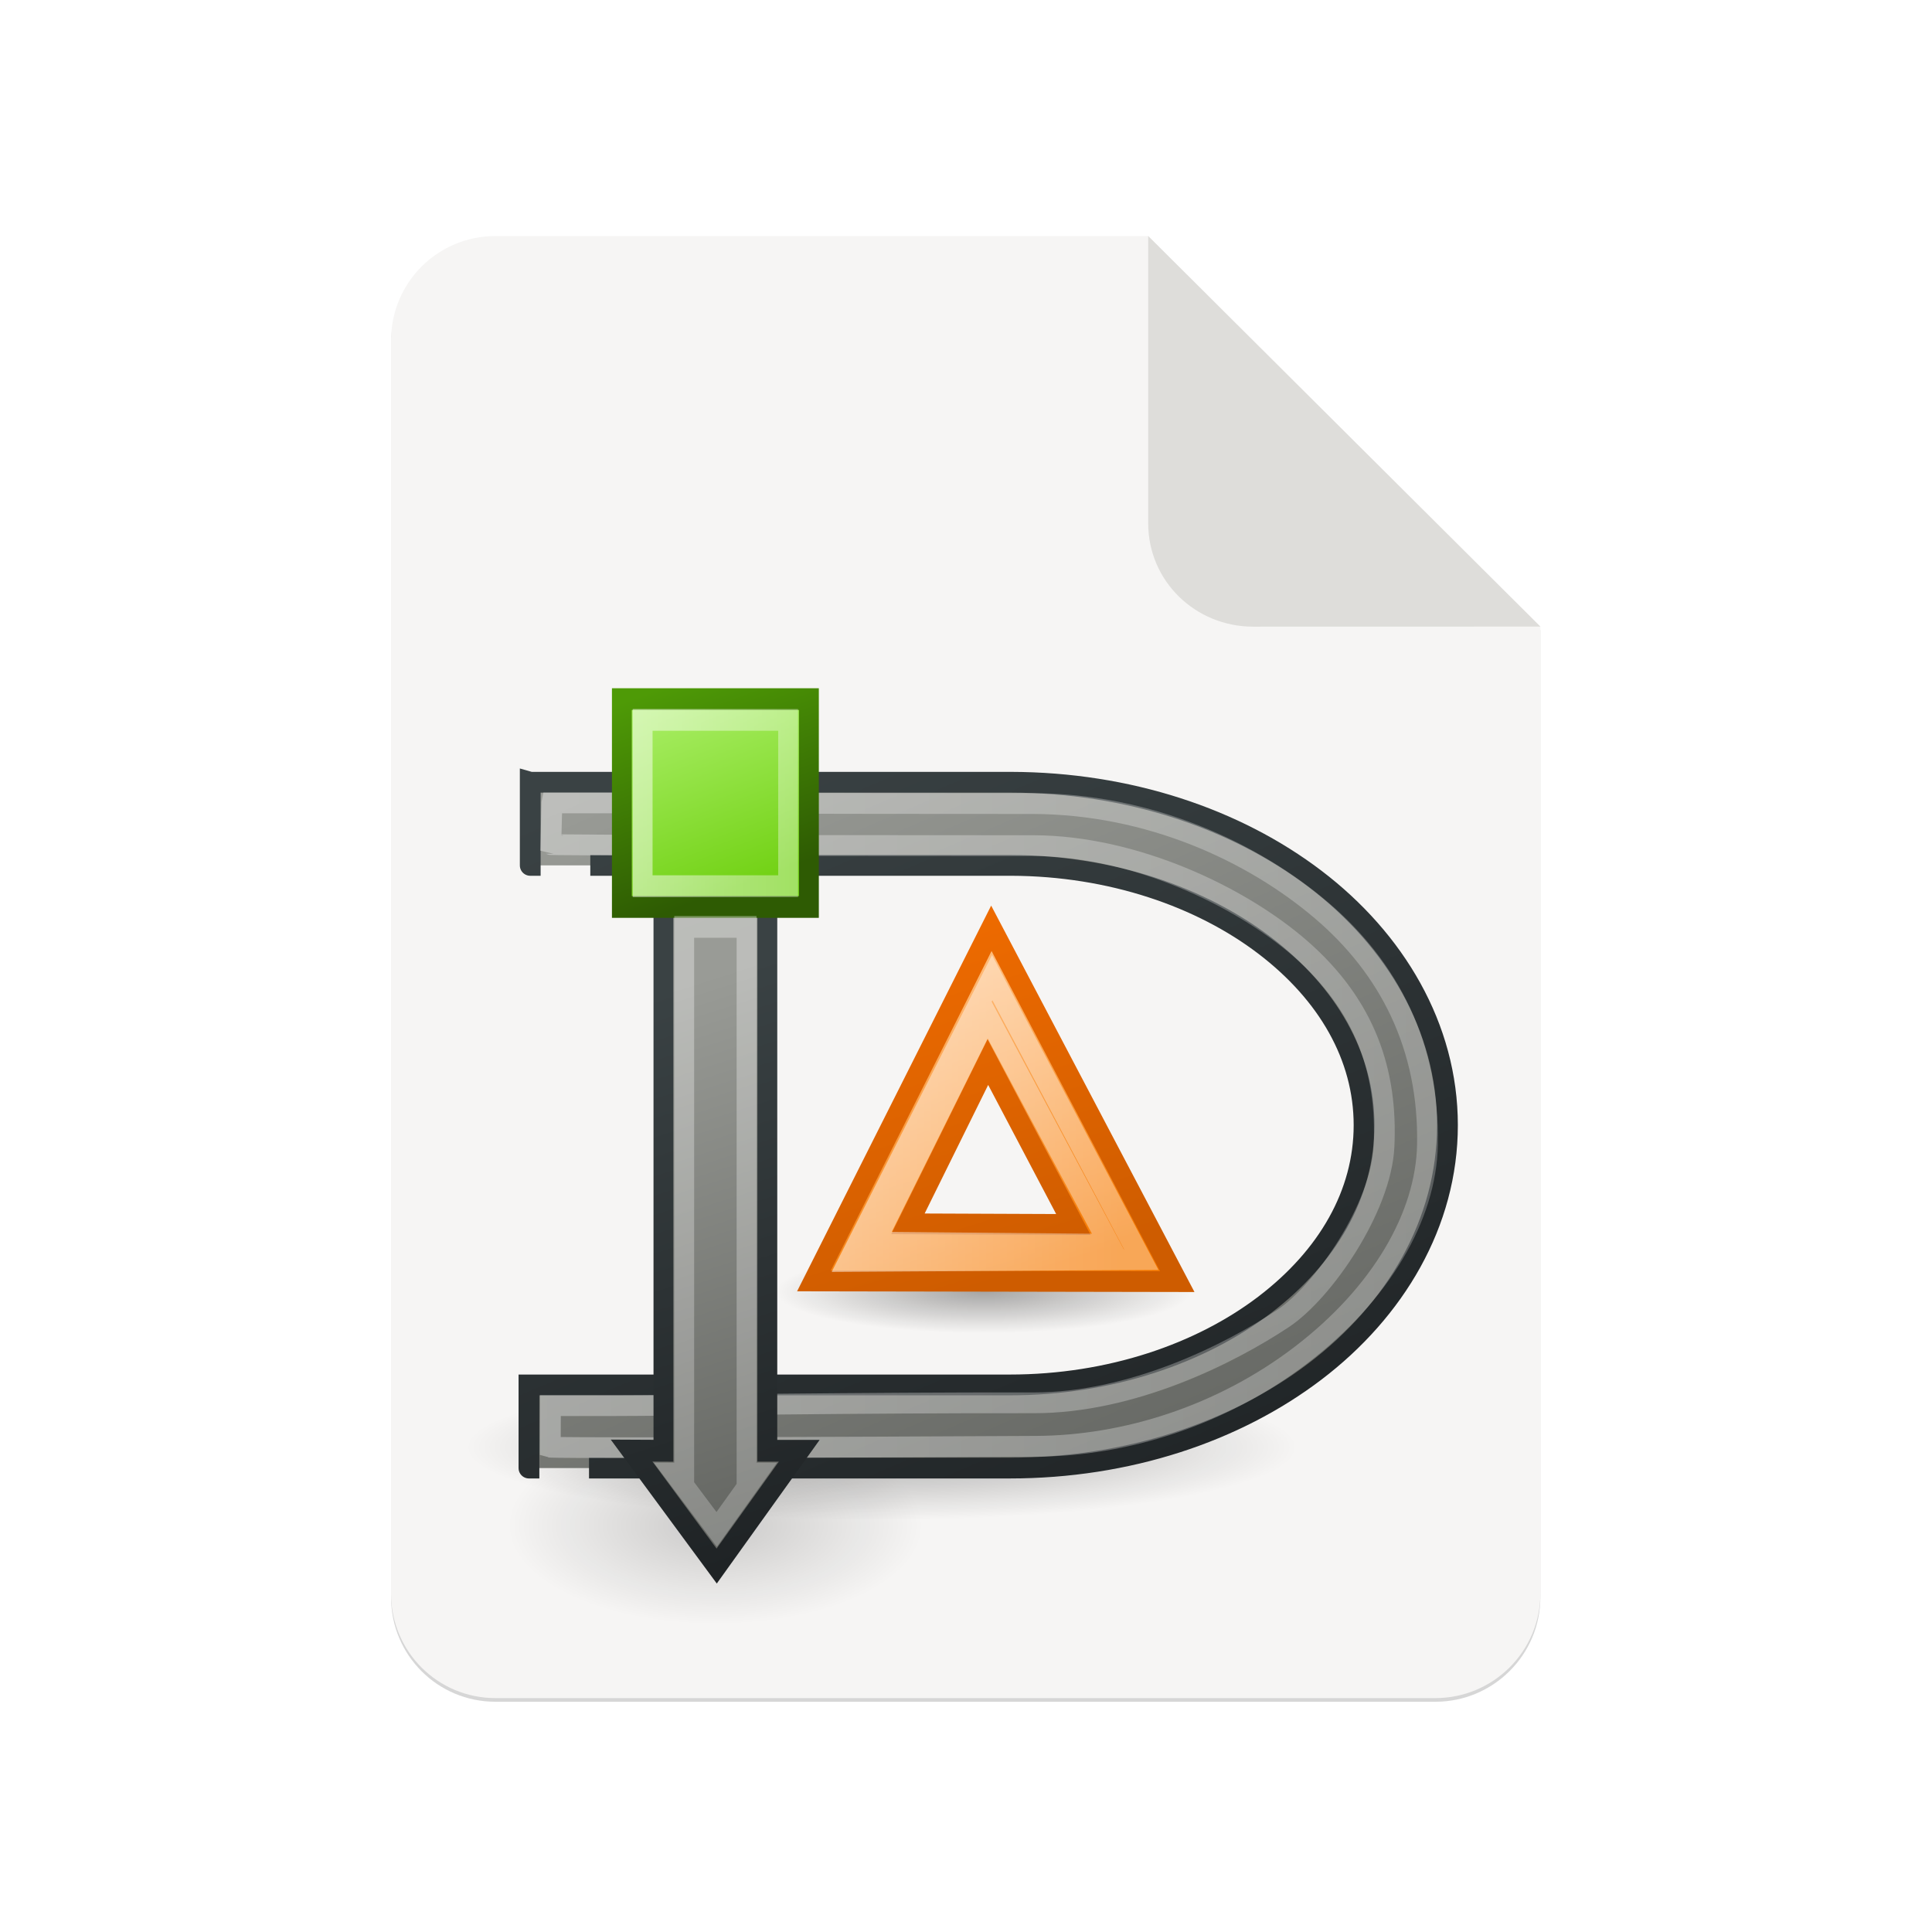 <svg xmlns="http://www.w3.org/2000/svg" xmlns:svg="http://www.w3.org/2000/svg" xmlns:xlink="http://www.w3.org/1999/xlink" style="display:inline;enable-background:new" id="svg11300" width="74" height="74" version="1.0" viewBox="0 0 74 74"><defs id="defs3"><linearGradient id="linearGradient6698"><stop id="stop6694" offset="0" style="stop-color:#deddda;stop-opacity:1"/><stop id="stop6696" offset="1" style="stop-color:#bebcb6;stop-opacity:1"/></linearGradient><filter id="filter16020" width="1.027" height="1.021" x="-.014" y="-.011" style="color-interpolation-filters:sRGB"><feGaussianBlur id="feGaussianBlur16022" stdDeviation="2"/></filter><linearGradient id="linearGradient1924" x1="277.713" x2="277.713" y1="-9.271" y2="252.834" gradientUnits="userSpaceOnUse" xlink:href="#linearGradient6698"/><radialGradient id="radialGradient3718" cx="1.75" cy="32.5" r="16.75" fx="1.75" fy="32.5" gradientTransform="matrix(0.597,0,0,0.119,681.867,-1544.853)" gradientUnits="userSpaceOnUse" xlink:href="#linearGradient3704"/><linearGradient id="linearGradient3704"><stop id="stop3706" offset="0" style="stop-color:#000;stop-opacity:1"/><stop id="stop3708" offset="1" style="stop-color:#000;stop-opacity:0"/></linearGradient><linearGradient id="linearGradient4097" x1="28.549" x2="22.857" y1="31.5" y2="11.665" gradientTransform="matrix(0.758,0,0,0.823,662.309,-1567.467)" gradientUnits="userSpaceOnUse" xlink:href="#linearGradient4009"/><linearGradient id="linearGradient4009"><stop id="stop4011" offset="0" style="stop-color:#f57900;stop-opacity:1"/><stop id="stop4013" offset="1" style="stop-color:#ffc286;stop-opacity:1"/></linearGradient><linearGradient id="linearGradient4099" x1="28.549" x2="22.857" y1="31.5" y2="11.665" gradientTransform="matrix(0.758,0,0,0.823,662.309,-1567.467)" gradientUnits="userSpaceOnUse" xlink:href="#linearGradient4001"/><linearGradient id="linearGradient4001"><stop id="stop4003" offset="0" style="stop-color:#ce5c00;stop-opacity:1"/><stop id="stop4005" offset="1" style="stop-color:#ed6a00;stop-opacity:1"/></linearGradient><linearGradient id="linearGradient4101" x1="21.5" x2="38.5" y1="26.5" y2="26.5" gradientTransform="matrix(0.836,0,0,0.952,657.292,-1571.152)" gradientUnits="userSpaceOnUse" xlink:href="#linearGradient3711"/><linearGradient id="linearGradient3711"><stop id="stop3713" offset="0" style="stop-color:#fff;stop-opacity:.938"/><stop id="stop3715" offset="1" style="stop-color:#fff;stop-opacity:.629"/></linearGradient><radialGradient id="radialGradient3714" cx="1.75" cy="32.5" r="16.75" fx="1.75" fy="32.5" gradientTransform="matrix(0.597,0,0,0.284,668.955,-1538.966)" gradientUnits="userSpaceOnUse" xlink:href="#linearGradient3704"/><radialGradient id="radialGradient3710" cx="1.75" cy="32.5" r="16.75" fx="1.75" fy="32.5" gradientTransform="matrix(1.194,0,0,0.209,675.91,-1540.291)" gradientUnits="userSpaceOnUse" xlink:href="#linearGradient3704"/><linearGradient id="linearGradient3916" x1="20.938" x2="6.5" y1="45.5" y2="8" gradientTransform="matrix(1.026,0,0,1.138,659.553,-1575.172)" gradientUnits="userSpaceOnUse" xlink:href="#linearGradient3928"/><linearGradient id="linearGradient3928"><stop id="stop3930" offset="0" style="stop-color:#61635f;stop-opacity:1"/><stop id="stop3932" offset="1" style="stop-color:#999b96;stop-opacity:1"/></linearGradient><linearGradient id="linearGradient3924" x1="20.938" x2="6.5" y1="45.5" y2="8" gradientTransform="matrix(1.026,0,0,1.138,659.553,-1575.172)" gradientUnits="userSpaceOnUse" xlink:href="#linearGradient3936"/><linearGradient id="linearGradient3936"><stop id="stop3938" offset="0" style="stop-color:#1f2325;stop-opacity:1"/><stop id="stop3940" offset="1" style="stop-color:#3a4244;stop-opacity:1"/></linearGradient><linearGradient id="linearGradient3956" x1="2" x2="46.063" y1="24" y2="24" gradientTransform="matrix(1.026,0,0,1.144,659.553,-1575.367)" gradientUnits="userSpaceOnUse" xlink:href="#linearGradient3711"/><linearGradient id="linearGradient4106" x1="13.069" x2="5.983" y1="41.909" y2="17.716" gradientUnits="userSpaceOnUse" xlink:href="#linearGradient3928"/><linearGradient id="linearGradient4108" x1="13.069" x2="5.983" y1="41.909" y2="17.716" gradientUnits="userSpaceOnUse" xlink:href="#linearGradient3936"/><linearGradient id="linearGradient3703" x1="7.5" x2="6.193" y1="7.268" y2="3.334" gradientTransform="matrix(2.25,0,0,2.281,-6.875,-3.484)" gradientUnits="userSpaceOnUse" xlink:href="#linearGradient3697"/><linearGradient id="linearGradient3697"><stop id="stop3699" offset="0" style="stop-color:#73d216;stop-opacity:1"/><stop id="stop3701" offset="1" style="stop-color:#adf06b;stop-opacity:1"/></linearGradient><linearGradient id="linearGradient3695" x1="6.193" x2="7.5" y1="3.334" y2="7.268" gradientTransform="matrix(2.25,0,0,2.281,-6.875,-3.484)" gradientUnits="userSpaceOnUse" xlink:href="#linearGradient3689"/><linearGradient id="linearGradient3689"><stop id="stop3691" offset="0" style="stop-color:#4e9a06;stop-opacity:1"/><stop id="stop3693" offset="1" style="stop-color:#2e5b03;stop-opacity:1"/></linearGradient><linearGradient id="linearGradient3717" x1="10" x2="20" y1="12.75" y2="12.75" gradientTransform="matrix(0.778,0,0,0.811,-1.667,-1.279)" gradientUnits="userSpaceOnUse" xlink:href="#linearGradient3711"/><linearGradient id="linearGradient4110" x1="5.5" x2="13.5" y1="12.625" y2="37" gradientTransform="matrix(1,0,0,1.045,-1.0367424e-6,-0.659)" gradientUnits="userSpaceOnUse" xlink:href="#linearGradient3711"/></defs><g style="display:inline;opacity:1" id="g15551" transform="translate(-616,1588)"><g id="g2575" transform="matrix(0.125,0,0,0.125,543.375,-1329.125)"><g id="use3924" transform="matrix(4,0,0,4,621,-10999)" style="display:inline;stroke-width:.25;enable-background:new"><title id="title1869">text-x-preview</title><g id="g1920"><g id="g1881" transform="matrix(0.25,0,0,0.25,0,2295)" style="stroke-width:.25"><g id="g1877" style="stroke-width:.25"><path id="path1871" d="m 111.828,-178.55 h 200 L 432,-58.879 432.005,237.361 c 3.1e-4,17.728 -14.449,32.088 -32.177,32.088 h -288 c -17.728,0 -32,-14.272 -32,-32 v -384 c 0,-17.728 14.272,-32 32,-32 z" clip-path="none" style="display:inline;opacity:.4;fill:#000;fill-opacity:1;stroke:none;stroke-width:.5;stroke-linejoin:round;stroke-miterlimit:4;stroke-dasharray:none;stroke-opacity:1;filter:url(#filter16020);enable-background:new"/><path style="display:inline;opacity:1;fill:#f6f5f4;fill-opacity:1;stroke:none;stroke-width:.5;stroke-linejoin:round;stroke-miterlimit:4;stroke-dasharray:none;stroke-opacity:1;enable-background:new" id="path1873" d="m 111.828,-179.672 h 200 L 432,-60 l 0.005,296.24 c 3.1e-4,17.728 -14.449,32.088 -32.177,32.088 h -288 c -17.728,0 -32,-14.272 -32,-32 v -384 c 0,-17.728 14.272,-32 32,-32 z" clip-path="none"/><path style="display:inline;opacity:1;vector-effect:none;fill:#deddda;fill-opacity:1;stroke:none;stroke-width:.5;stroke-linecap:butt;stroke-linejoin:round;stroke-miterlimit:4;stroke-dasharray:none;stroke-dashoffset:0;stroke-opacity:1;enable-background:new" id="path1875" d="m 311.828,-179.672 v 88 c 0,17.728 14.442,31.694 32.17,31.694 L 432,-60 Z"/></g></g><rect style="display:inline;opacity:1;vector-effect:none;fill:none;fill-opacity:1;stroke:none;stroke-width:1.25;stroke-linecap:butt;stroke-linejoin:miter;stroke-miterlimit:4;stroke-dasharray:none;stroke-dashoffset:0;stroke-opacity:1;marker:none;marker-start:none;marker-mid:none;marker-end:none;paint-order:normal;enable-background:new" id="rect1883" width="128" height="128" x="0" y="2242"/></g></g></g><g id="g2072" transform="matrix(0.796,0,0,0.796,110.081,-311.9)"><ellipse style="opacity:.324;fill:url(#radialGradient3718);fill-opacity:1;stroke:none;stroke-width:.501;stroke-linecap:butt;stroke-linejoin:miter;stroke-miterlimit:4;stroke-dasharray:none;stroke-opacity:1" id="path3716" cx="682.912" cy="-1540.972" rx="10" ry="2"/><path style="fill:url(#linearGradient4097);fill-opacity:1;stroke:url(#linearGradient4099);stroke-width:1;stroke-linecap:butt;stroke-linejoin:miter;stroke-miterlimit:4;stroke-dasharray:none;stroke-opacity:1" id="path3977" d="m 683.28,-1558.472 -8.538,16.968 17.482,0.032 z m -0.168,6.436 4.116,7.816 -7.962,-0.032 z"/><path style="opacity:.543;fill:none;fill-opacity:1;stroke:url(#linearGradient4101);stroke-width:1;stroke-linecap:butt;stroke-linejoin:miter;stroke-miterlimit:4;stroke-dasharray:none;stroke-opacity:1" id="path4017" d="m 683.32,-1556.097 -6.908,13.654 14.08,-0.087 z m -0.233,1.83 5.869,10.997 -11.274,-0.1 z"/><ellipse style="opacity:.176;fill:url(#radialGradient3714);fill-opacity:1;stroke:none;stroke-width:.773;stroke-linecap:butt;stroke-linejoin:miter;stroke-miterlimit:4;stroke-dasharray:none;stroke-opacity:1" id="path3712" cx="670" cy="-1529.75" rx="10" ry="4.75"/><ellipse style="opacity:.312;fill:url(#radialGradient3710);fill-opacity:1;stroke:none;stroke-width:.938;stroke-linecap:butt;stroke-linejoin:miter;stroke-miterlimit:4;stroke-dasharray:none;stroke-opacity:1" id="path2733" cx="678" cy="-1533.5" rx="20" ry="3.5"/><path style="fill:url(#linearGradient3916);fill-opacity:1;stroke:url(#linearGradient3924);stroke-width:1;stroke-linecap:butt;stroke-linejoin:miter;stroke-miterlimit:4;stroke-dasharray:none;stroke-opacity:1" id="path3812" d="m 661.091,-1565.5 c 0,0 0,2 0,2 v 2 c 0,0 -0.004,0 23.133,0 4.82,0.013 9.148,1.527 12.193,3.844 3.059,2.327 4.796,5.363 4.796,8.656 0,3.293 -1.737,6.329 -4.796,8.656 -3.059,2.327 -7.41,3.844 -12.256,3.844 -11.569,0 -17.357,0 -20.249,0 -1.446,0 -2.177,0 -2.539,0 -0.181,0 -0.268,0 -0.313,0 -0.023,0 -0.026,0 -0.031,0 0,0 0,2 0,2 v 2 c 0,0 -0.004,0 23.133,0 5.674,0 10.86,-1.734 14.701,-4.656 3.84,-2.922 6.363,-7.133 6.363,-11.844 0,-4.711 -2.523,-8.922 -6.363,-11.844 -3.826,-2.911 -8.989,-4.643 -14.638,-4.656 -11.569,0 -17.357,0 -20.249,0 -1.446,0 -2.146,0 -2.508,0 -0.181,0 -0.3,0 -0.345,0 -0.023,0 -0.026,0 -0.031,0 z"/><path style="opacity:.375;fill:none;fill-opacity:1;stroke:url(#linearGradient3956);stroke-width:1;stroke-linecap:butt;stroke-linejoin:miter;stroke-miterlimit:4;stroke-dasharray:none;stroke-opacity:1" id="path3944" d="m 662.134,-1564.5 -0.052,1.998 c 0,0 0.096,0.052 23.233,0.052 4.82,0.013 9.915,2.413 12.835,4.959 3.155,2.755 4.194,5.965 4.022,9.524 -0.144,2.954 -2.917,6.985 -4.856,8.269 -2.604,1.725 -7.279,4.067 -12.007,4.059 -8.335,-0.015 -17.349,0.135 -20.241,0.135 -1.446,0 -2.081,0 -2.443,0 -0.181,0 -0.485,0 -0.53,0 -0.023,0 -0.026,0 -0.031,0 l -0.008,2 c 0,0 0.252,0.077 23.389,-0.043 4.268,-0.022 8.898,-1.458 12.739,-4.395 3.84,-2.937 6.016,-6.67 6.08,-10.119 0.088,-4.735 -1.843,-8.511 -5.112,-11.285 -3.308,-2.808 -8.251,-5.115 -13.9,-5.128 -11.569,0 -17.293,-0.031 -20.185,-0.031 -1.446,0 -2.146,0 -2.508,0 -0.181,0 -0.3,0 -0.345,0 -0.023,0 -0.074,0 -0.079,0 z"/><g id="g3896" transform="matrix(1,0,0,1.096,660,-1574.432)"><path id="rect3719" d="M 7.5,13.5 H 12.5 v 24 h 1.534 l -3.972,5.062 -4.094,-5.07 1.532,0.007 z" style="fill:url(#linearGradient4106);fill-opacity:1;stroke:url(#linearGradient4108);stroke-width:.955;stroke-linecap:butt;stroke-linejoin:miter;stroke-miterlimit:4;stroke-opacity:1"/><rect id="rect2694" width="9" height="9.125" x="5.5" y="4.5" style="opacity:1;fill:url(#linearGradient3703);fill-opacity:1;stroke:url(#linearGradient3695);stroke-width:.955;stroke-linecap:butt;stroke-linejoin:miter;stroke-miterlimit:4;stroke-dasharray:none;stroke-opacity:1"/><path id="rect3705" d="M 6.5,5.412 H 13.5 V 12.712 H 6.5 Z" style="opacity:.534;fill:none;fill-opacity:1;stroke:url(#linearGradient3717);stroke-width:.955;stroke-linecap:butt;stroke-linejoin:miter;stroke-miterlimit:4;stroke-opacity:1"/><path id="rect3721" d="m 8.5,14.5 h 3 v 24 h 0.484 L 10.062,40.953 8.047,38.5 H 8.5 Z" style="opacity:.375;fill:none;fill-opacity:1;stroke:url(#linearGradient4110);stroke-width:.955;stroke-linecap:butt;stroke-linejoin:miter;stroke-miterlimit:4;stroke-opacity:1"/></g></g></g></svg>